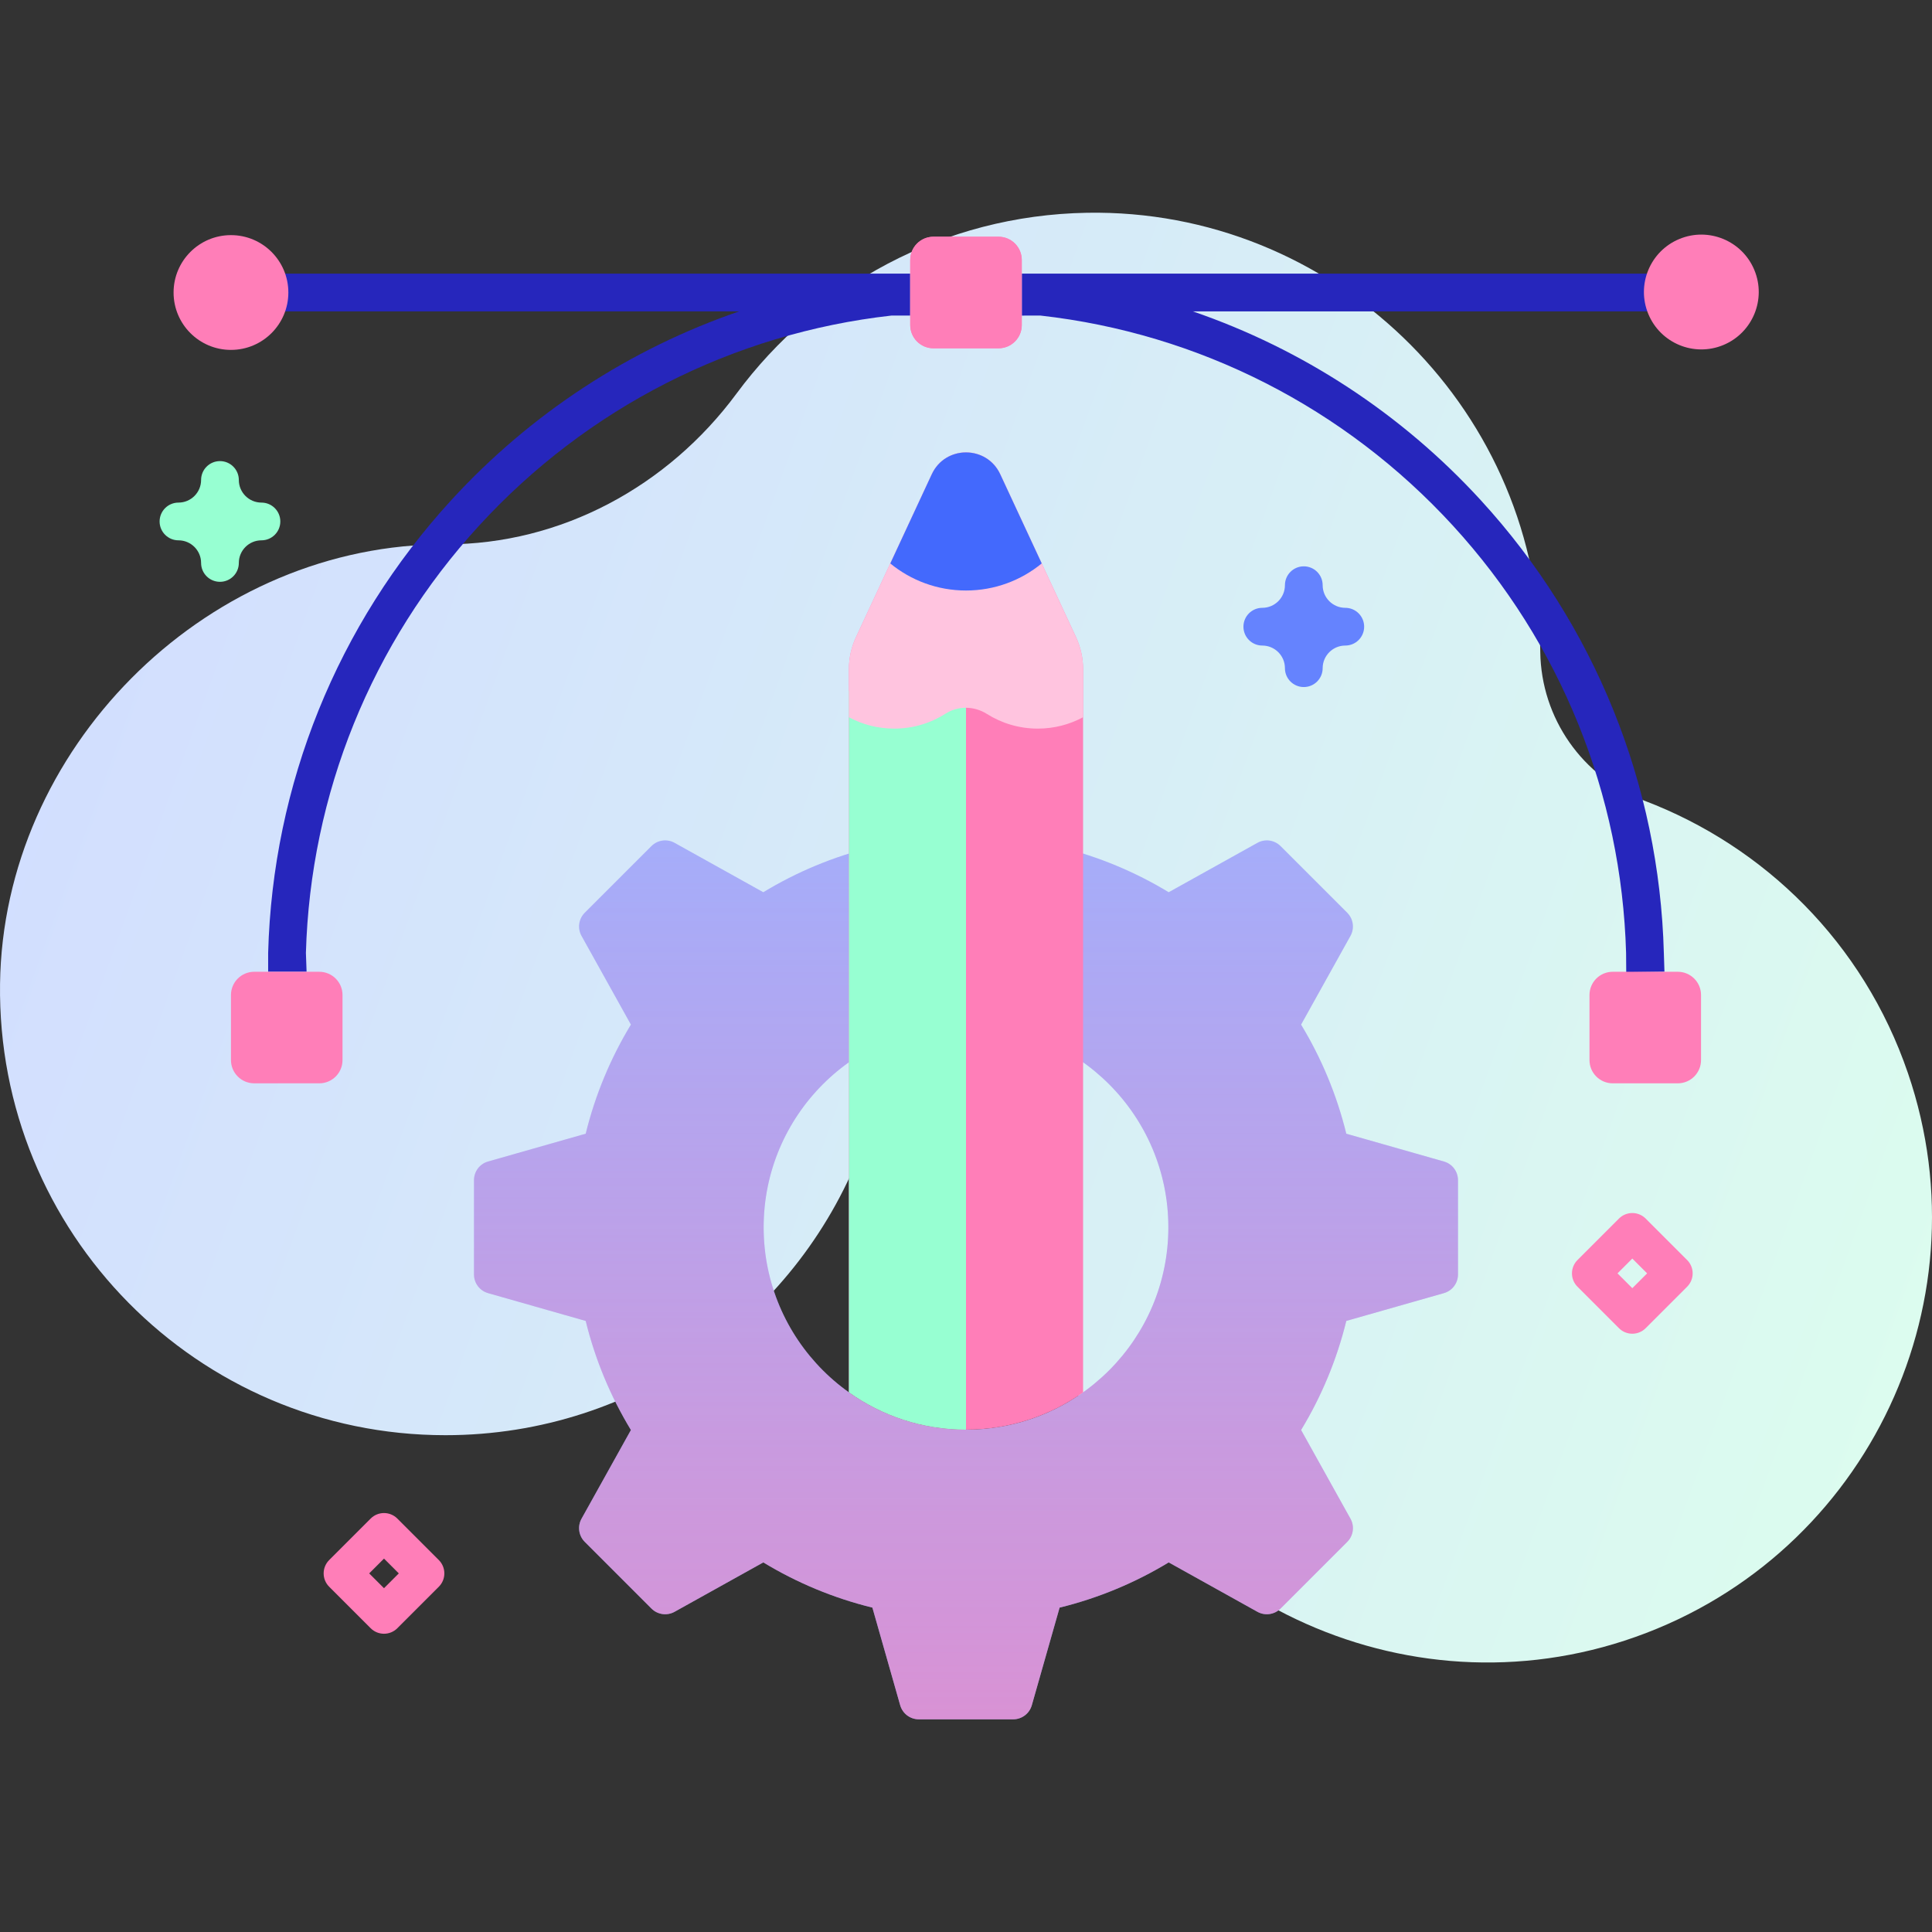<svg xmlns="http://www.w3.org/2000/svg" version="1.1" xmlns:xlink="http://www.w3.org/1999/xlink" xmlns:svgjs="http://svgjs.com/svgjs" width="512" height="512" x="0" y="0" viewBox="0 0 512 512" style="enable-background:new 0 0 512 512" xml:space="preserve" class=""><rect x="0" y="0" width="512" height="512" fill="#333333" stroke="none"/><g><linearGradient xmlns="http://www.w3.org/2000/svg" id="SVGID_1_" gradientUnits="userSpaceOnUse" x1="-7.105" x2="535.131" y1="141.945" y2="338.229"><stop offset=".049" stop-color="#d2deff"></stop><stop offset=".999" stop-color="#dcfdee"></stop></linearGradient><linearGradient xmlns="http://www.w3.org/2000/svg" id="SVGID_2_" gradientUnits="userSpaceOnUse" x1="256.001" x2="256.001" y1="194.868" y2="455.634"><stop offset=".003" stop-color="#ff7eb8" stop-opacity="0"></stop><stop offset="1" stop-color="#ff7eb8" stop-opacity=".6"></stop></linearGradient><g xmlns="http://www.w3.org/2000/svg"><g><path d="m505.626 284.39c-11.826-34.61-38.138-60.16-69.852-72.202-16.43-6.239-27.346-21.856-27.587-39.429-.005-.384-.012-.769-.021-1.154-1.507-64.582-55.488-116.33-120.077-115.221-38.094.654-71.788 19.355-92.905 47.92-18.185 24.599-46.49 39.965-77.08 39.949-.898 0-1.797.009-2.7.029-61.917 1.354-114.567 54.478-115.393 116.403-.879 65.932 52.303 119.654 118.032 119.654 50.947 0 94.349-32.277 110.886-77.497 4.327-11.832 17.152-18.174 29.283-14.772.151.042.303.085.455.127 11.099 3.064 18.458 13.64 17.55 25.119-1.217 15.383.581 31.255 5.798 46.796 20.521 61.135 87.188 94.685 148.493 74.68 62.711-20.465 96.379-88.184 75.118-150.402z" fill="url(#SVGID_1_)" data-original="url(#SVGID_1_)"></path><path d="m440.937 252.532c-1.193-44.576-18.304-87.004-48.499-119.956-21.107-23.035-47.359-40.116-76.317-50.056h120.725l.001-10.001h-166.067v11.114l5-.001c41.913 4.716 80.611 24.408 109.285 55.7 28.5 31.104 44.676 71.132 45.866 113.2l.039 5.125 10.128-.127z" fill="#2626bc" data-original="#2626bc" class=""></path><path d="m241.22 72.519h-165.713v10h120.371c-28.959 9.939-55.211 27.022-76.319 50.058-30.194 32.952-47.304 75.379-48.497 119.954v5h10.186l-.179-5c1.19-42.067 17.365-82.096 45.865-113.198 28.674-31.294 67.373-50.985 109.287-55.701l5 .001v-11.114z" fill="#2626bc" data-original="#2626bc" class=""></path><g fill="#ff7eb8"><path d="m444.633 287.091h-17.244c-3.401 0-6.158-2.757-6.158-6.158v-17.244c0-3.401 2.757-6.158 6.158-6.158h17.244c3.401 0 6.158 2.757 6.158 6.158v17.244c.001 3.401-2.757 6.158-6.158 6.158z" fill="#ff7eb8" data-original="#ff7eb8" class=""></path><path d="m84.611 287.091h-17.244c-3.401 0-6.158-2.757-6.158-6.158v-17.244c0-3.401 2.757-6.158 6.158-6.158h17.244c3.401 0 6.158 2.757 6.158 6.158v17.244c0 3.401-2.757 6.158-6.158 6.158z" fill="#ff7eb8" data-original="#ff7eb8" class=""></path><path d="m264.622 92.3h-17.244c-3.401 0-6.158-2.757-6.158-6.158v-17.245c0-3.401 2.757-6.158 6.158-6.158h17.244c3.401 0 6.158 2.757 6.158 6.158v17.244c0 3.401-2.757 6.159-6.158 6.159z" fill="#ff7eb8" data-original="#ff7eb8" class=""></path><path d="m264.622 92.3h-17.244c-3.401 0-6.158-2.757-6.158-6.158v-17.245c0-3.401 2.757-6.158 6.158-6.158h17.244c3.401 0 6.158 2.757 6.158 6.158v17.244c0 3.401-2.757 6.159-6.158 6.159z" fill="#ff7eb8" data-original="#ff7eb8" class=""></path><ellipse cx="450.792" cy="77.519" rx="15.208" ry="15.208" transform="matrix(.924 -.383 .383 .924 4.65 178.412)" fill="#ff7eb8" data-original="#ff7eb8" class=""></ellipse><circle cx="61.208" cy="77.519" r="15.208" fill="#ff7eb8" data-original="#ff7eb8" class=""></circle></g><path d="m382.659 307.813-25.876-7.368c-2.534-10.33-6.613-20.059-11.982-28.912l13.092-23.516c1.11-1.999.762-4.5-.856-6.118l-17.685-17.685c-1.618-1.618-4.119-1.966-6.118-.856l-23.516 13.092c-8.853-5.369-18.581-9.448-28.912-11.982l-7.368-25.876c-.629-2.206-2.641-3.724-4.934-3.724h-25.007c-2.293 0-4.306 1.518-4.934 3.724l-7.368 25.876c-10.33 2.534-20.059 6.613-28.912 11.982l-23.516-13.092c-1.999-1.11-4.5-.762-6.118.856l-17.685 17.685c-1.618 1.618-1.966 4.119-.856 6.118l13.092 23.516c-5.369 8.853-9.448 18.581-11.982 28.912l-25.876 7.368c-2.206.629-3.724 2.641-3.724 4.935v25.007c0 2.293 1.518 4.306 3.724 4.934l25.876 7.368c2.534 10.33 6.613 20.059 11.982 28.912l-13.092 23.516c-1.11 1.999-.762 4.5.856 6.118l17.685 17.685c1.618 1.618 4.119 1.966 6.118.856l23.516-13.092c8.853 5.369 18.581 9.448 28.912 11.982l7.368 25.876c.629 2.206 2.641 3.724 4.934 3.724h25.007c2.293 0 4.306-1.518 4.934-3.724l7.368-25.876c10.33-2.534 20.059-6.613 28.912-11.982l23.516 13.092c1.999 1.11 4.5.762 6.118-.856l17.685-17.685c1.618-1.618 1.966-4.119.856-6.118l-13.092-23.516c5.369-8.853 9.448-18.581 11.982-28.912l25.876-7.368c2.206-.629 3.724-2.641 3.724-4.934v-25.007c0-2.294-1.518-4.307-3.724-4.935zm-126.659 71.063c-29.614 0-53.625-24.011-53.625-53.625s24.011-53.625 53.625-53.625 53.625 24.011 53.625 53.625-24.011 53.625-53.625 53.625z" fill="#9fb0fe" data-original="#9fb0fe"></path><path d="m382.659 307.813-25.876-7.368c-2.534-10.33-6.613-20.059-11.982-28.912l13.092-23.516c1.11-1.999.762-4.5-.856-6.118l-17.685-17.685c-1.618-1.618-4.119-1.966-6.118-.856l-23.516 13.092c-8.853-5.369-18.581-9.448-28.912-11.982l-7.368-25.876c-.629-2.206-2.641-3.724-4.934-3.724h-25.007c-2.293 0-4.306 1.518-4.934 3.724l-7.368 25.876c-10.33 2.534-20.059 6.613-28.912 11.982l-23.516-13.092c-1.999-1.11-4.5-.762-6.118.856l-17.685 17.685c-1.618 1.618-1.966 4.119-.856 6.118l13.092 23.516c-5.369 8.853-9.448 18.581-11.982 28.912l-25.876 7.368c-2.206.629-3.724 2.641-3.724 4.935v25.007c0 2.293 1.518 4.306 3.724 4.934l25.876 7.368c2.534 10.33 6.613 20.059 11.982 28.912l-13.092 23.516c-1.11 1.999-.762 4.5.856 6.118l17.685 17.685c1.618 1.618 4.119 1.966 6.118.856l23.516-13.092c8.853 5.369 18.581 9.448 28.912 11.982l7.368 25.876c.629 2.206 2.641 3.724 4.934 3.724h25.007c2.293 0 4.306-1.518 4.934-3.724l7.368-25.876c10.33-2.534 20.059-6.613 28.912-11.982l23.516 13.092c1.999 1.11 4.5.762 6.118-.856l17.685-17.685c1.618-1.618 1.966-4.119.856-6.118l-13.092-23.516c5.369-8.853 9.448-18.581 11.982-28.912l25.876-7.368c2.206-.629 3.724-2.641 3.724-4.934v-25.007c0-2.294-1.518-4.307-3.724-4.935zm-126.659 71.063c-29.614 0-53.625-24.011-53.625-53.625s24.011-53.625 53.625-53.625 53.625 24.011 53.625 53.625-24.011 53.625-53.625 53.625z" fill="url(#SVGID_2_)" data-original="url(#SVGID_2_)"></path><path d="m287.029 177.316v191.677c-8.758 6.226-19.468 9.879-31.029 9.879-11.571 0-22.271-3.663-31.029-9.899v-191.657c0-2.913.631-5.795 1.862-8.438l20.099-43.2c3.583-7.717 14.564-7.717 18.147 0l20.089 43.2c1.22 2.643 1.861 5.525 1.861 8.438z" fill="#ff7eb8" data-original="#ff7eb8" class=""></path><path d="m256 183.071v195.801c-11.571 0-22.271-3.663-31.029-9.899v-185.902z" fill="#97ffd2" data-original="#97ffd2" class=""></path><path d="m246.929 125.681-20.094 43.192c-1.231 2.645-1.868 5.527-1.868 8.445v12.758c3.574 1.922 7.668 3.013 12.012 3.013 5.016 0 9.694-1.46 13.628-3.978 3.319-2.124 7.588-2.019 10.92.084 3.907 2.466 8.534 3.894 13.5 3.894 4.344 0 8.429-1.091 12.002-3.013v-12.76c0-2.916-.637-5.797-1.867-8.442l-20.086-43.194c-3.582-7.717-14.564-7.717-18.147.001z" fill="#ffc4df" data-original="#ffc4df"></path><path d="m246.929 125.681-10.991 23.644c5.476 4.475 12.453 7.167 20.06 7.167 7.618 0 14.605-2.693 20.07-7.177l-10.991-23.634c-3.583-7.718-14.565-7.718-18.148 0z" fill="#4369fd" data-original="#4369fd"></path></g><g><path d="m58.292 154.188c-2.762 0-5-2.238-5-5 0-3.306-2.689-5.995-5.995-5.995-2.762 0-5-2.238-5-5s2.238-5 5-5c3.306 0 5.995-2.689 5.995-5.995 0-2.762 2.238-5 5-5s5 2.238 5 5c0 3.306 2.689 5.995 5.995 5.995 2.762 0 5 2.238 5 5s-2.238 5-5 5c-3.306 0-5.995 2.689-5.995 5.995 0 2.762-2.238 5-5 5z" fill="#97ffd2" data-original="#97ffd2" class=""></path><path d="m345.519 182.074c-2.762 0-5-2.238-5-5 0-3.306-2.689-5.995-5.996-5.995-2.762 0-5-2.238-5-5s2.238-5 5-5c3.307 0 5.996-2.689 5.996-5.995 0-2.762 2.238-5 5-5s5 2.238 5 5c0 3.306 2.689 5.995 5.995 5.995 2.762 0 5 2.238 5 5s-2.238 5-5 5c-3.306 0-5.995 2.689-5.995 5.995 0 2.761-2.239 5-5 5z" fill="#6583fe" data-original="#6583fe"></path><g fill="#ff7eb8"><path d="m101.764 432.96c-1.279 0-2.56-.488-3.535-1.465l-10.994-10.994c-1.953-1.952-1.953-5.118 0-7.07l10.994-10.994c1.951-1.953 5.119-1.953 7.07 0l10.994 10.994c1.953 1.952 1.953 5.118 0 7.07l-10.994 10.994c-.976.977-2.256 1.465-3.535 1.465zm-3.923-15.994 3.923 3.923 3.923-3.923-3.923-3.923z" fill="#ff7eb8" data-original="#ff7eb8" class=""></path><path d="m432.58 353.452c-1.279 0-2.56-.488-3.535-1.465l-10.994-10.994c-1.953-1.952-1.953-5.118 0-7.07l10.994-10.994c1.951-1.953 5.119-1.953 7.07 0l10.994 10.994c1.953 1.952 1.953 5.118 0 7.07l-10.994 10.994c-.975.976-2.256 1.465-3.535 1.465zm-3.923-15.995 3.923 3.923 3.923-3.923-3.923-3.923z" fill="#ff7eb8" data-original="#ff7eb8" class=""></path></g></g></g></g></svg>